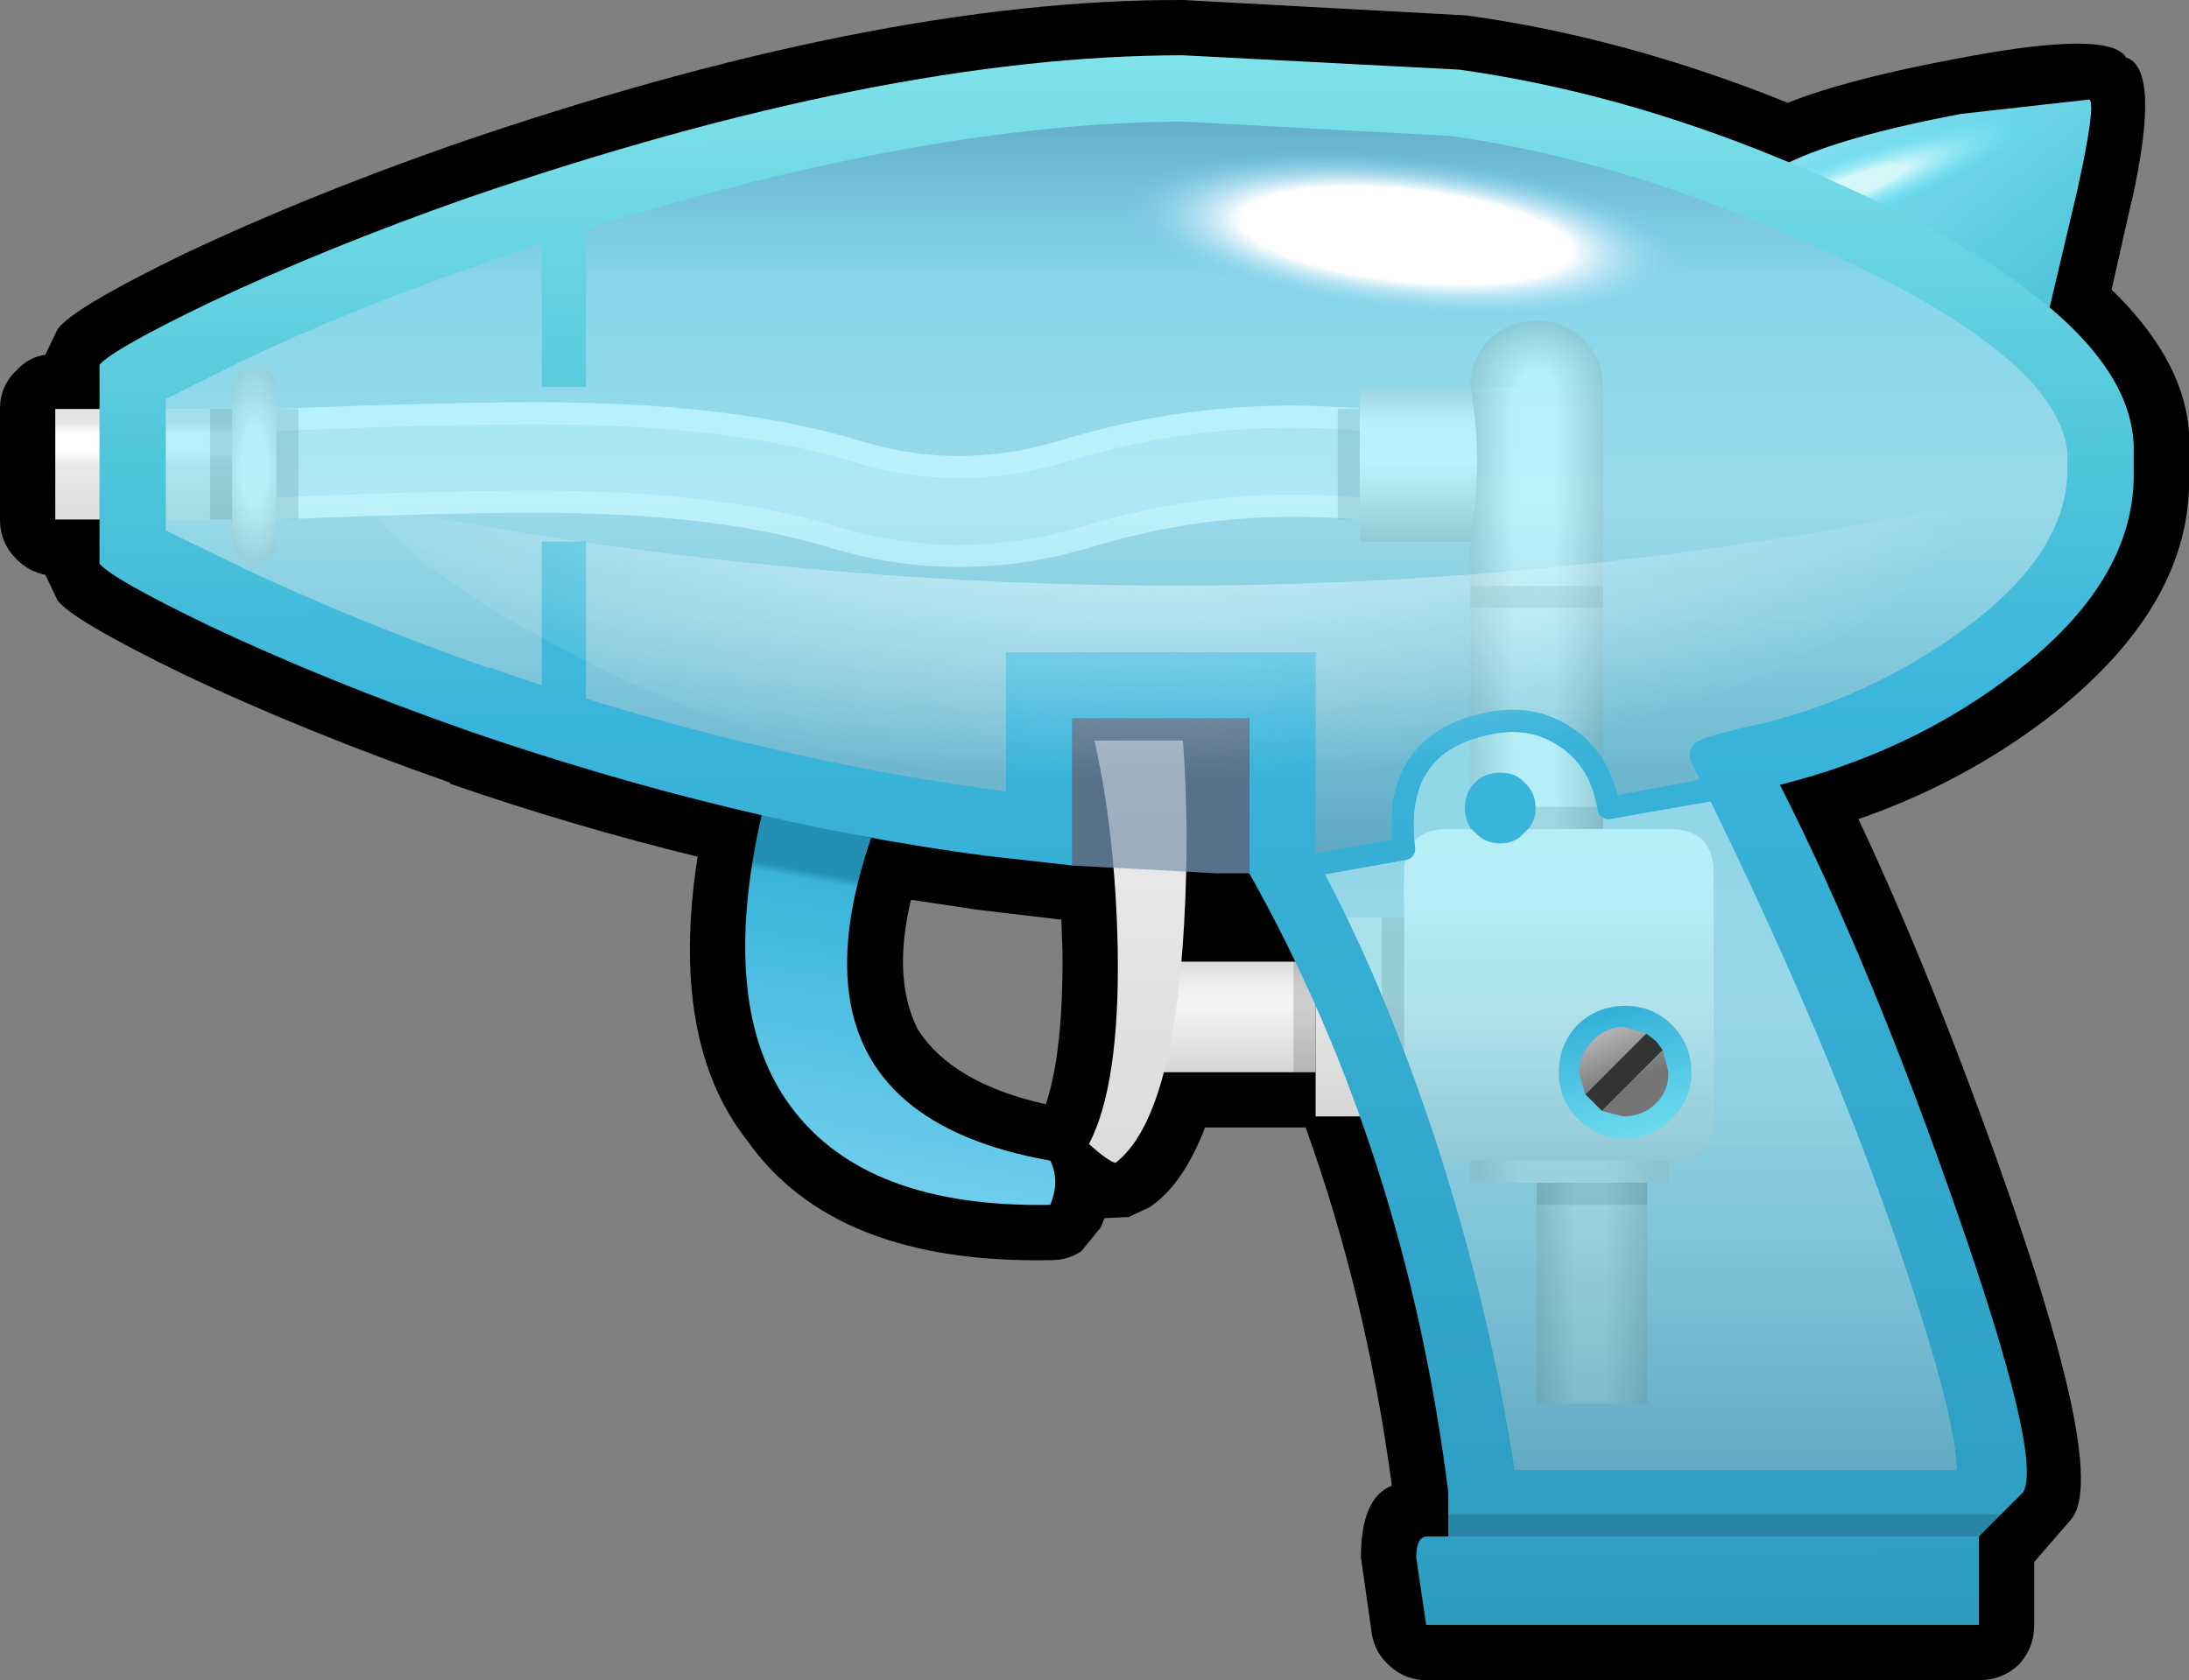 <?xml version="1.0" encoding="UTF-8" standalone="no"?>
<svg xmlns:xlink="http://www.w3.org/1999/xlink" height="76.0px" width="99.0px" xmlns="http://www.w3.org/2000/svg">
  <rect width="100%" height="100%" fill="#808080" stroke="none"/>
  <g transform="matrix(1.0, 0.0, 0.0, 1.0, 53.5, 30.5)">
    <path d="M34.75 -27.8 Q41.9 -29.2 42.65 -27.9 44.25 -27.4 42.9 -21.35 L42.9 -21.4 42.0 -17.4 Q45.75 -13.75 45.5 -10.0 L45.5 -9.0 Q45.65 -3.1 39.15 1.95 35.3 4.9 30.55 6.55 34.0 13.9 37.3 23.35 41.85 36.35 40.15 38.25 L38.5 40.15 38.5 43.0 Q38.5 44.05 37.8 44.8 37.05 45.5 36.0 45.5 L11.0 45.5 Q10.1 45.5 9.4 44.9 8.7 44.3 8.55 43.45 L8.05 39.95 Q8.05 37.25 9.45 36.7 8.3 28.15 5.55 20.5 L1.0 20.5 Q0.0 23.1 -1.5 24.1 L-2.45 24.55 -3.55 24.6 -3.7 25.0 -4.6 26.1 Q-5.2 26.5 -5.95 26.5 -15.75 26.7 -19.7 21.1 -23.25 16.6 -21.95 8.25 -27.5 6.9 -33.15 4.95 L-33.15 4.9 Q-39.7 2.6 -45.1 0.05 -50.25 -2.45 -50.9 -3.35 L-51.45 -4.5 Q-52.2 -4.65 -52.75 -5.2 -53.5 -5.95 -53.5 -7.0 L-53.5 -12.0 Q-53.5 -13.05 -52.75 -13.75 -52.2 -14.35 -51.45 -14.45 L-50.9 -15.6 Q-50.25 -16.55 -45.1 -19.05 -39.7 -21.6 -33.15 -23.9 -13.9 -30.55 0.0 -30.5 L12.85 -29.8 Q20.05 -28.8 27.35 -25.85 30.0 -26.9 34.75 -27.8 M-9.3 10.65 L-12.3 10.2 Q-13.15 13.75 -12.0 16.05 -10.45 18.5 -6.2 19.45 -5.4 17.05 -5.45 12.5 L-5.5 11.1 -9.3 10.65" fill="#000000" fill-rule="evenodd" stroke="none"/>
    <path d="M1.5 9.0 L-5.0 8.65 -5.0 2.0 3.0 2.0 3.0 9.0 1.5 9.0" fill="#6a87a2" fill-opacity="0.6" fill-rule="evenodd" stroke="none"/>
    <path d="M12.2 -25.35 Q18.5 -24.45 26.2 -21.3 32.95 -18.55 36.95 -15.4 40.85 -12.4 41.1 -9.9 L41.1 -8.9 Q41.5 -5.7 36.9 -2.0 32.35 1.65 26.7 2.7 L24.85 3.1 Q23.7 3.45 23.9 4.1 30.55 17.45 33.4 25.65 36.25 33.85 36.3 36.5 L14.4 37.1 Q13.25 29.7 10.95 22.2 8.45 13.95 5.3 8.2 L5.3 -0.1 -6.6 0.0 -7.4 5.9 Q-13.0 6.2 -27.25 2.35 -43.15 -2.0 -46.7 -6.35 L-46.7 -12.3 Q-40.1 -17.6 -22.45 -22.1 -7.4 -25.95 0.1 -26.0 L12.2 -25.35" fill="#c4d9e6" fill-rule="evenodd" stroke="none"/>
    <path d="M10.0 -9.3 Q9.9 -8.5 9.3 -7.95 8.65 -7.4 7.85 -7.5 1.6 -8.05 -4.4 -6.2 -10.15 -4.5 -15.8 -6.2 -20.65 -7.7 -28.2 -7.8 -32.7 -7.85 -40.9 -7.5 -41.75 -7.5 -42.35 -8.05 -42.95 -8.6 -43.0 -9.4 -43.0 -10.25 -42.45 -10.85 -41.9 -11.45 -41.05 -11.5 -32.7 -11.85 -28.15 -11.8 -19.95 -11.7 -14.65 -10.05 -10.15 -8.7 -5.55 -10.05 1.2 -12.15 8.2 -11.5 L9.55 -10.75 Q10.1 -10.15 10.0 -9.3" fill="#ffffff" fill-opacity="0.6" fill-rule="evenodd" stroke="none"/>
    <path d="M10.0 -9.3 Q9.9 -8.5 9.3 -7.95 8.65 -7.4 7.85 -7.5 1.6 -8.05 -4.4 -6.2 -10.15 -4.5 -15.8 -6.2 -20.65 -7.7 -28.2 -7.8 -32.7 -7.85 -40.9 -7.5 -41.75 -7.5 -42.35 -8.05 -42.95 -8.6 -43.0 -9.4 -43.0 -10.25 -42.45 -10.85 -41.9 -11.45 -41.05 -11.5 -32.7 -11.85 -28.15 -11.8 -19.95 -11.7 -14.65 -10.05 -10.15 -8.7 -5.55 -10.05 1.2 -12.15 8.2 -11.5 L9.55 -10.75 Q10.1 -10.15 10.0 -9.3 Z" fill="none" stroke="#ffffff" stroke-linecap="round" stroke-linejoin="round" stroke-width="1.0"/>
    <path d="M-42.7 -13.7 L-42.0 -14.0 -41.3 -13.7 Q-41.0 -13.4 -41.0 -13.0 L-41.0 -6.0 Q-41.0 -5.6 -41.3 -5.3 -41.6 -5.0 -42.0 -5.0 -42.4 -5.0 -42.7 -5.3 L-43.0 -6.0 -43.0 -6.8 -43.0 -7.0 -43.0 -12.0 -43.0 -13.0 -42.7 -13.7" fill="url(#gradient0)" fill-rule="evenodd" stroke="none"/>
    <path d="M13.0 -4.0 L19.0 -4.0 19.0 -3.0 13.0 -3.0 13.0 -4.0" fill="url(#gradient1)" fill-rule="evenodd" stroke="none"/>
    <path d="M13.0 -13.0 L19.0 -13.0 19.0 -4.0 13.0 -4.0 13.0 -13.0" fill="url(#gradient2)" fill-rule="evenodd" stroke="none"/>
    <path d="M13.0 -3.0 L19.0 -3.0 19.0 7.0 13.0 7.0 13.0 -3.0" fill="url(#gradient3)" fill-rule="evenodd" stroke="none"/>
    <path d="M19.0 -13.0 L13.0 -13.0 Q13.0 -14.25 13.85 -15.15 14.75 -16.0 16.0 -16.0 17.25 -16.0 18.1 -15.15 19.0 -14.25 19.0 -13.0" fill="url(#gradient4)" fill-rule="evenodd" stroke="none"/>
    <path d="M19.0 7.0 L22.0 7.0 Q24.0 7.0 24.0 9.0 L24.0 20.0 Q24.0 21.95 22.15 22.0 L22.0 22.0 13.0 22.0 12.0 22.0 Q10.0 22.0 10.0 20.0 L10.0 11.0 10.0 9.0 Q10.0 7.0 12.0 7.0 L13.0 7.0 19.0 7.0" fill="url(#gradient5)" fill-rule="evenodd" stroke="none"/>
    <path d="M21.0 23.0 L21.0 33.0 16.0 33.0 16.0 23.0 21.0 23.0" fill="url(#gradient6)" fill-rule="evenodd" stroke="none"/>
    <path d="M22.0 22.0 L22.0 23.0 21.0 23.0 16.0 23.0 13.0 23.0 13.0 22.0 22.0 22.0" fill="url(#gradient7)" fill-rule="evenodd" stroke="none"/>
    <path d="M10.0 20.0 L6.0 20.0 6.0 11.0 10.0 11.0 10.0 20.0" fill="url(#gradient8)" fill-rule="evenodd" stroke="none"/>
    <path d="M-43.0 -12.0 L-43.0 -7.0 -51.0 -7.0 -51.0 -12.0 -43.0 -12.0" fill="url(#gradient9)" fill-rule="evenodd" stroke="none"/>
    <path d="M-1.0 13.0 L6.0 13.0 6.0 18.0 -1.0 18.0 -1.0 13.0" fill="url(#gradient10)" fill-rule="evenodd" stroke="none"/>
    <path d="M13.0 -6.0 L8.0 -6.0 8.0 -13.0 13.0 -13.0 Q13.6 -9.8 13.0 -6.0" fill="url(#gradient11)" fill-rule="evenodd" stroke="none"/>
    <path d="M0.0 3.0 Q0.3 7.0 0.05 11.35 -0.45 20.1 -3.05 22.1 -3.35 22.05 -4.25 21.25 -2.85 18.55 -2.95 12.45 -3.05 7.25 -4.0 3.0 L0.0 3.0" fill="url(#gradient12)" fill-rule="evenodd" stroke="none"/>
    <path d="M8.0 -7.0 L7.0 -7.0 7.0 -12.0 8.0 -12.0 8.0 -7.0 M21.0 24.0 L16.0 24.0 16.0 23.0 21.0 23.0 21.0 24.0 M19.0 6.0 L19.0 7.0 13.0 7.0 13.0 6.0 19.0 6.0 M10.0 11.0 L10.0 20.0 9.0 20.0 9.0 11.0 10.0 11.0 M5.0 13.0 L6.0 13.0 6.0 18.0 5.0 18.0 5.0 13.0 M-44.0 -12.0 L-43.0 -12.0 -43.0 -7.0 -44.0 -7.0 -44.0 -12.0 M-41.0 -12.0 L-40.0 -12.0 -40.0 -7.0 -41.0 -7.0 -41.0 -12.0" fill="#000000" fill-opacity="0.153" fill-rule="evenodd" stroke="none"/>
    <path d="M3.0 9.0 L1.5 9.0 -5.0 8.65 -5.0 2.0 3.0 2.0 3.0 9.0" fill="#6a87a2" fill-opacity="0.6" fill-rule="evenodd" stroke="none"/>
    <path d="M5.55 8.7 L10.0 7.9 Q9.4 3.05 13.95 2.2 15.8 1.85 17.25 2.8 18.9 3.85 19.25 6.05 L24.4 5.15 Q30.65 17.75 33.4 25.65 36.25 33.85 36.3 36.5 L14.4 37.1 Q13.25 29.7 10.95 22.2 8.55 14.3 5.55 8.7" fill="url(#gradient13)" fill-rule="evenodd" stroke="none"/>
    <path d="M5.55 8.7 L5.3 8.2 5.3 -0.1 -6.6 0.0 -7.4 5.9 Q-13.0 6.2 -27.25 2.35 -43.15 -2.0 -46.7 -6.35 L-46.7 -12.3 Q-40.1 -17.6 -22.45 -22.1 -7.4 -25.95 0.1 -26.0 L12.2 -25.35 Q18.5 -24.45 26.2 -21.3 32.95 -18.55 36.95 -15.4 40.85 -12.4 41.1 -9.9 L41.1 -8.9 Q41.5 -5.7 36.9 -2.0 32.35 1.65 26.7 2.7 L24.85 3.1 Q23.7 3.45 23.9 4.1 L24.4 5.15 19.25 6.05 Q18.9 3.85 17.25 2.8 15.8 1.85 13.95 2.2 9.4 3.05 10.0 7.9 L5.55 8.7" fill="url(#gradient14)" fill-rule="evenodd" stroke="none"/>
    <path d="M24.4 5.15 L24.75 5.05 M5.55 8.7 L10.0 7.9 Q9.4 3.05 13.95 2.2 15.8 1.85 17.25 2.8 18.9 3.85 19.25 6.05 L24.4 5.15 M5.55 8.7 L4.55 8.85" fill="none" stroke="url(#gradient15)" stroke-linecap="butt" stroke-linejoin="round" stroke-width="1.0"/>
    <path d="M35.2 -25.35 L41.0 -26.0 Q41.3 -25.75 40.45 -21.9 L39.2 -16.6 Q37.1 -16.95 32.5 -19.55 27.9 -22.1 27.4 -23.15 29.9 -24.35 35.2 -25.35" fill="url(#gradient16)" fill-rule="evenodd" stroke="none"/>
    <path d="M39.7 -23.45 Q39.45 -21.25 37.4 -19.55 35.4 -18.0 32.8 -17.9 30.25 -17.8 28.7 -19.25 27.05 -20.7 27.25 -22.9 27.55 -25.15 29.6 -26.75 31.7 -28.35 34.2 -28.45 36.8 -28.55 38.4 -27.05 40.1 -25.55 39.7 -23.45" fill="url(#gradient17)" fill-rule="evenodd" stroke="none"/>
    <path d="M23.0 18.0 Q23.0 19.25 22.1 20.1 21.25 21.0 20.0 21.0 18.75 21.0 17.85 20.1 17.0 19.25 17.0 18.0 17.0 16.75 17.85 15.85 18.75 15.0 20.0 15.0 21.25 15.0 22.1 15.85 23.0 16.75 23.0 18.0" fill="url(#gradient18)" fill-rule="evenodd" stroke="none"/>
    <path d="M14.35 7.65 Q13.65 7.65 13.2 7.15 12.75 6.75 12.75 6.05 12.75 5.35 13.2 4.9 13.65 4.45 14.35 4.45 15.05 4.45 15.45 4.9 15.95 5.35 15.95 6.05 15.95 6.75 15.45 7.15 15.05 7.65 14.35 7.65" fill="#39b4db" fill-rule="evenodd" stroke="none"/>
    <path d="M-6.0 24.0 Q-14.3 24.15 -17.7 19.6 -21.05 15.15 -19.05 6.35 L-14.1 7.4 Q-18.35 19.8 -6.0 22.0 -5.55 22.9 -6.0 24.0" fill="url(#gradient19)" fill-rule="evenodd" stroke="none"/>
    <path d="M4.55 8.85 L10.0 7.9 Q9.4 3.05 13.95 2.2 15.8 1.85 17.25 2.8 18.9 3.85 19.25 6.05 L24.05 5.15" fill="none" stroke="url(#gradient20)" stroke-linecap="butt" stroke-linejoin="round" stroke-width="1.0"/>
    <path d="M20.95 16.25 L21.4 16.6 21.7 17.0 18.95 19.75 18.2 19.0 20.95 16.25" fill="#333333" fill-rule="evenodd" stroke="none"/>
    <path d="M20.95 16.25 L18.2 19.0 17.9 18.0 Q17.95 17.15 18.55 16.55 19.15 15.95 19.95 15.95 L20.95 16.25 M18.95 19.75 L21.7 17.0 21.95 17.95 Q22.0 18.8 21.4 19.4 20.8 20.0 19.9 20.0 L18.95 19.75" fill="url(#gradient21)" fill-rule="evenodd" stroke="none"/>
    <path d="M12.1 -24.35 L0.0 -25.0 Q-11.55 -24.95 -27.0 -20.15 L-27.0 -13.0 -29.0 -13.0 -29.0 -19.5 -31.4 -18.7 -31.35 -18.7 -31.45 -18.65 Q-37.55 -16.55 -42.6 -14.15 L-42.75 -14.1 -42.7 -14.1 -46.0 -12.45 -46.0 -6.5 -42.7 -4.9 -42.6 -4.85 Q-37.55 -2.45 -31.45 -0.3 L-31.35 -0.3 -29.0 0.5 -29.0 -6.0 -27.0 -6.0 -27.0 1.1 Q-17.25 4.1 -8.0 5.3 L-8.0 -1.0 6.0 -1.0 6.0 8.25 Q9.05 13.85 11.45 21.15 13.85 28.55 15.0 36.0 L35.0 36.0 Q34.95 33.35 32.1 25.15 28.8 15.65 23.0 4.0 22.75 3.3 23.35 3.0 23.8 2.75 26.3 2.2 31.5 0.9 35.8 -2.4 39.85 -5.55 40.0 -9.05 L40.0 -10.05 Q39.5 -14.95 25.8 -20.55 18.85 -23.4 12.1 -24.35 M12.5 -27.35 Q19.65 -26.35 26.95 -23.35 43.2 -16.7 43.0 -10.0 L43.0 -9.0 Q43.0 -4.2 37.6 -0.05 33.0 3.5 27.0 5.0 31.1 13.1 34.95 24.15 38.9 35.45 38.0 37.0 L36.0 39.0 36.0 43.0 11.0 43.0 10.55 39.95 Q10.55 39.05 11.0 39.0 L12.0 39.0 12.0 37.0 Q10.05 21.55 3.0 9.0 L3.0 2.0 -5.0 2.0 -5.0 8.65 -9.0 8.2 Q-20.3 6.7 -32.35 2.55 -38.75 0.3 -44.05 -2.2 -48.4 -4.3 -49.0 -5.0 L-49.0 -9.0 -49.0 -14.0 Q-48.4 -14.7 -44.05 -16.8 -38.75 -19.3 -32.35 -21.55 -13.55 -28.0 0.0 -28.0 L12.5 -27.35" fill="url(#gradient22)" fill-rule="evenodd" stroke="none"/>
    <path d="M37.0 38.0 L37.0 39.0 12.0 39.0 12.0 38.0 37.0 38.0" fill="#000000" fill-opacity="0.153" fill-rule="evenodd" stroke="none"/>
    <path d="M27.55 -0.55 Q22.75 1.75 14.45 3.8 6.15 5.85 -1.5 5.4 -9.2 4.9 -15.65 3.5 -22.15 2.1 -28.55 -1.4 -35.0 -4.9 -36.9 -7.65 0.6 -0.3 35.85 -7.8 34.35 -3.9 27.55 -0.55" fill="url(#gradient23)" fill-rule="evenodd" stroke="none"/>
    <path d="M34.1 -16.55 L5.4 -10.75 -11.0 -24.0 0.0 -25.0 12.1 -24.35 Q18.85 -23.4 25.8 -20.55 30.85 -18.5 34.1 -16.55" fill="url(#gradient24)" fill-rule="evenodd" stroke="none"/>
  </g>
  <defs>
    <radialGradient cx="0" cy="0" gradientTransform="matrix(0.002, 0.0, 0.0, 0.006, -42.0, -9.5)" gradientUnits="userSpaceOnUse" id="gradient0" r="819.2" spreadMethod="pad">
      <stop offset="0.333" stop-color="#fbfbfb"/>
      <stop offset="0.929" stop-color="#d0d0d0"/>
    </radialGradient>
    <linearGradient gradientTransform="matrix(0.004, 0.0, 0.0, 0.008, 16.0, -9.5)" gradientUnits="userSpaceOnUse" id="gradient1" spreadMethod="pad" x1="-819.2" x2="819.2">
      <stop offset="0.0" stop-color="#adadad"/>
      <stop offset="0.345" stop-color="#d5d5d5"/>
      <stop offset="0.624" stop-color="#d8d8d8"/>
      <stop offset="1.0" stop-color="#adadad"/>
    </linearGradient>
    <linearGradient gradientTransform="matrix(0.004, 0.0, 0.0, 0.008, 16.0, -9.5)" gradientUnits="userSpaceOnUse" id="gradient2" spreadMethod="pad" x1="-819.2" x2="819.2">
      <stop offset="0.0" stop-color="#c2c2c2"/>
      <stop offset="0.345" stop-color="#ffffff"/>
      <stop offset="0.624" stop-color="#ffffff"/>
      <stop offset="1.0" stop-color="#c2c2c2"/>
    </linearGradient>
    <linearGradient gradientTransform="matrix(0.004, 0.0, 0.0, 0.008, 16.0, -9.5)" gradientUnits="userSpaceOnUse" id="gradient3" spreadMethod="pad" x1="-819.2" x2="819.2">
      <stop offset="0.0" stop-color="#c2c2c2"/>
      <stop offset="0.345" stop-color="#ffffff"/>
      <stop offset="0.624" stop-color="#ffffff"/>
      <stop offset="1.0" stop-color="#c2c2c2"/>
    </linearGradient>
    <radialGradient cx="0" cy="0" gradientTransform="matrix(0.004, 0.0, 0.0, 0.004, 16.0, -13.0)" gradientUnits="userSpaceOnUse" id="gradient4" r="819.2" spreadMethod="pad">
      <stop offset="0.227" stop-color="#ffffff"/>
      <stop offset="0.953" stop-color="#c2c2c2"/>
    </radialGradient>
    <linearGradient gradientTransform="matrix(0.0, -0.009, 0.009, 0.0, 16.5, 14.5)" gradientUnits="userSpaceOnUse" id="gradient5" spreadMethod="pad" x1="-819.2" x2="819.2">
      <stop offset="0.0" stop-color="#d5d5d5"/>
      <stop offset="0.851" stop-color="#ffffff"/>
    </linearGradient>
    <linearGradient gradientTransform="matrix(0.003, 0.0, 0.0, 0.006, 18.5, 28.0)" gradientUnits="userSpaceOnUse" id="gradient6" spreadMethod="pad" x1="-819.2" x2="819.2">
      <stop offset="0.0" stop-color="#c2c2c2"/>
      <stop offset="0.345" stop-color="#ededed"/>
      <stop offset="0.624" stop-color="#ededed"/>
      <stop offset="1.0" stop-color="#c2c2c2"/>
    </linearGradient>
    <linearGradient gradientTransform="matrix(0.005, 0.0, 0.0, 6.0E-4, 17.45, 23.0)" gradientUnits="userSpaceOnUse" id="gradient7" spreadMethod="pad" x1="-819.2" x2="819.2">
      <stop offset="0.0" stop-color="#c6c6c6"/>
      <stop offset="0.243" stop-color="#e6e6e6"/>
      <stop offset="0.71" stop-color="#e6e6e6"/>
      <stop offset="1.0" stop-color="#cacaca"/>
    </linearGradient>
    <linearGradient gradientTransform="matrix(0.0, 0.005, -0.007, 0.0, 8.0, 15.5)" gradientUnits="userSpaceOnUse" id="gradient8" spreadMethod="pad" x1="-819.2" x2="819.2">
      <stop offset="0.251" stop-color="#eaeaea"/>
      <stop offset="1.0" stop-color="#d8d8d8"/>
    </linearGradient>
    <linearGradient gradientTransform="matrix(0.0, -0.004, 0.004, 0.0, -47.0, -9.5)" gradientUnits="userSpaceOnUse" id="gradient9" spreadMethod="pad" x1="-819.2" x2="819.2">
      <stop offset="0.0" stop-color="#d8d8d8"/>
      <stop offset="0.498" stop-color="#eaeaea"/>
      <stop offset="0.592" stop-color="#ffffff"/>
      <stop offset="0.714" stop-color="#ffffff"/>
      <stop offset="0.784" stop-color="#e6e6e6"/>
      <stop offset="1.0" stop-color="#dfdfdf"/>
    </linearGradient>
    <linearGradient gradientTransform="matrix(1.0E-4, -0.004, 0.003, 0.0, 3.0, 15.5)" gradientUnits="userSpaceOnUse" id="gradient10" spreadMethod="pad" x1="-819.2" x2="819.2">
      <stop offset="0.0" stop-color="#cdcdcd"/>
      <stop offset="0.329" stop-color="#e4e4e4"/>
      <stop offset="0.576" stop-color="#f4f4f4"/>
      <stop offset="0.71" stop-color="#f0f0f0"/>
      <stop offset="0.875" stop-color="#dbdbdb"/>
    </linearGradient>
    <linearGradient gradientTransform="matrix(0.0, -0.005, 0.004, 0.0, 10.65, -9.5)" gradientUnits="userSpaceOnUse" id="gradient11" spreadMethod="pad" x1="-819.2" x2="819.2">
      <stop offset="0.0" stop-color="#b8b8b8"/>
      <stop offset="0.502" stop-color="#ffffff"/>
      <stop offset="0.725" stop-color="#ffffff"/>
      <stop offset="1.0" stop-color="#c6c6c6"/>
    </linearGradient>
    <linearGradient gradientTransform="matrix(0.0, -0.012, 0.012, 0.0, -2.15, 12.5)" gradientUnits="userSpaceOnUse" id="gradient12" spreadMethod="pad" x1="-819.2" x2="819.2">
      <stop offset="0.0" stop-color="#dbdbdb"/>
      <stop offset="1.0" stop-color="#ededed"/>
    </linearGradient>
    <linearGradient gradientTransform="matrix(0.0, -0.039, 0.037, 0.0, -3.0, 5.5)" gradientUnits="userSpaceOnUse" id="gradient13" spreadMethod="pad" x1="-819.2" x2="819.2">
      <stop offset="0.0" stop-color="#1b83a5" stop-opacity="0.6"/>
      <stop offset="0.345" stop-color="#55d3ea" stop-opacity="0.4"/>
      <stop offset="0.827" stop-color="#2ed9e7" stop-opacity="0.431"/>
      <stop offset="1.0" stop-color="#159faa" stop-opacity="0.6"/>
    </linearGradient>
    <linearGradient gradientTransform="matrix(0.0, -0.021, 0.037, 0.0, -1.2, -8.1)" gradientUnits="userSpaceOnUse" id="gradient14" spreadMethod="pad" x1="-819.2" x2="819.2">
      <stop offset="0.016" stop-color="#1784a8" stop-opacity="0.6"/>
      <stop offset="0.486" stop-color="#4bdbf3" stop-opacity="0.361"/>
      <stop offset="0.769" stop-color="#22d3f2" stop-opacity="0.373"/>
      <stop offset="1.0" stop-color="#1088af" stop-opacity="0.541"/>
    </linearGradient>
    <linearGradient gradientTransform="matrix(-5.0E-4, -0.043, 0.012, -1.0E-4, 21.45, 7.4)" gradientUnits="userSpaceOnUse" id="gradient15" spreadMethod="pad" x1="-819.2" x2="819.2">
      <stop offset="0.0" stop-color="#2c9abe"/>
      <stop offset="0.592" stop-color="#39b4db"/>
      <stop offset="0.757" stop-color="#50c6da"/>
      <stop offset="1.0" stop-color="#80e2ea"/>
    </linearGradient>
    <linearGradient gradientTransform="matrix(0.005, 0.007, -0.005, 0.004, 33.8, -21.9)" gradientUnits="userSpaceOnUse" id="gradient16" spreadMethod="pad" x1="-819.2" x2="819.2">
      <stop offset="0.0" stop-color="#8be4f3"/>
      <stop offset="1.0" stop-color="#50c6da"/>
    </linearGradient>
    <radialGradient cx="0" cy="0" gradientTransform="matrix(0.019, -0.007, 0.002, 0.003, 30.2, -22.05)" gradientUnits="userSpaceOnUse" id="gradient17" r="819.2" spreadMethod="pad">
      <stop offset="0.153" stop-color="#f0ffff" stop-opacity="0.78"/>
      <stop offset="0.573" stop-color="#2fddfb" stop-opacity="0.0"/>
    </radialGradient>
    <linearGradient gradientTransform="matrix(-0.001, -0.004, 0.004, -0.001, 20.0, 18.0)" gradientUnits="userSpaceOnUse" id="gradient18" spreadMethod="pad" x1="-819.2" x2="819.2">
      <stop offset="0.0" stop-color="#71def0"/>
      <stop offset="1.0" stop-color="#2fadd7"/>
    </linearGradient>
    <linearGradient gradientTransform="matrix(0.002, -0.009, 0.04, 0.007, -4.6, 17.0)" gradientUnits="userSpaceOnUse" id="gradient19" spreadMethod="pad" x1="-819.2" x2="819.2">
      <stop offset="0.0" stop-color="#6fcdec"/>
      <stop offset="0.647" stop-color="#47bbe0"/>
      <stop offset="0.863" stop-color="#39b4db"/>
      <stop offset="0.89" stop-color="#228fb3"/>
    </linearGradient>
    <linearGradient gradientTransform="matrix(-5.0E-4, -0.043, 0.012, -1.0E-4, 21.45, 7.4)" gradientUnits="userSpaceOnUse" id="gradient20" spreadMethod="pad" x1="-819.2" x2="819.2">
      <stop offset="0.0" stop-color="#2c9abe"/>
      <stop offset="0.592" stop-color="#39b4db"/>
      <stop offset="0.757" stop-color="#50c6da"/>
      <stop offset="1.0" stop-color="#80e2ea"/>
    </linearGradient>
    <linearGradient gradientTransform="matrix(-0.001, -0.002, 0.002, -9.0E-4, 31.7, 11.25)" gradientUnits="userSpaceOnUse" id="gradient21" spreadMethod="pad" x1="-819.2" x2="819.2">
      <stop offset="0.0" stop-color="#757575"/>
      <stop offset="1.0" stop-color="#d0d0d0"/>
    </linearGradient>
    <linearGradient gradientTransform="matrix(-2.0E-4, -0.045, 0.041, -2.0E-4, -5.2, 9.0)" gradientUnits="userSpaceOnUse" id="gradient22" spreadMethod="pad" x1="-819.2" x2="819.2">
      <stop offset="0.0" stop-color="#2c9abe"/>
      <stop offset="0.592" stop-color="#39b4db"/>
      <stop offset="0.757" stop-color="#50c6da"/>
      <stop offset="1.0" stop-color="#80e2ea"/>
    </linearGradient>
    <radialGradient cx="0" cy="0" gradientTransform="matrix(1.0E-4, -0.017, 0.049, 2.0E-4, -2.0, -8.5)" gradientUnits="userSpaceOnUse" id="gradient23" r="819.2" spreadMethod="pad">
      <stop offset="0.188" stop-color="#e2fbfe" stop-opacity="0.612"/>
      <stop offset="0.953" stop-color="#f1f9fe" stop-opacity="0.0"/>
    </radialGradient>
    <radialGradient cx="0" cy="0" gradientTransform="matrix(0.029, 0.003, -7.0E-4, 0.008, 10.1, -19.85)" gradientUnits="userSpaceOnUse" id="gradient24" r="819.2" spreadMethod="pad">
      <stop offset="0.314" stop-color="#ffffff"/>
      <stop offset="0.541" stop-color="#7acaef" stop-opacity="0.0"/>
    </radialGradient>
  </defs>
</svg>
